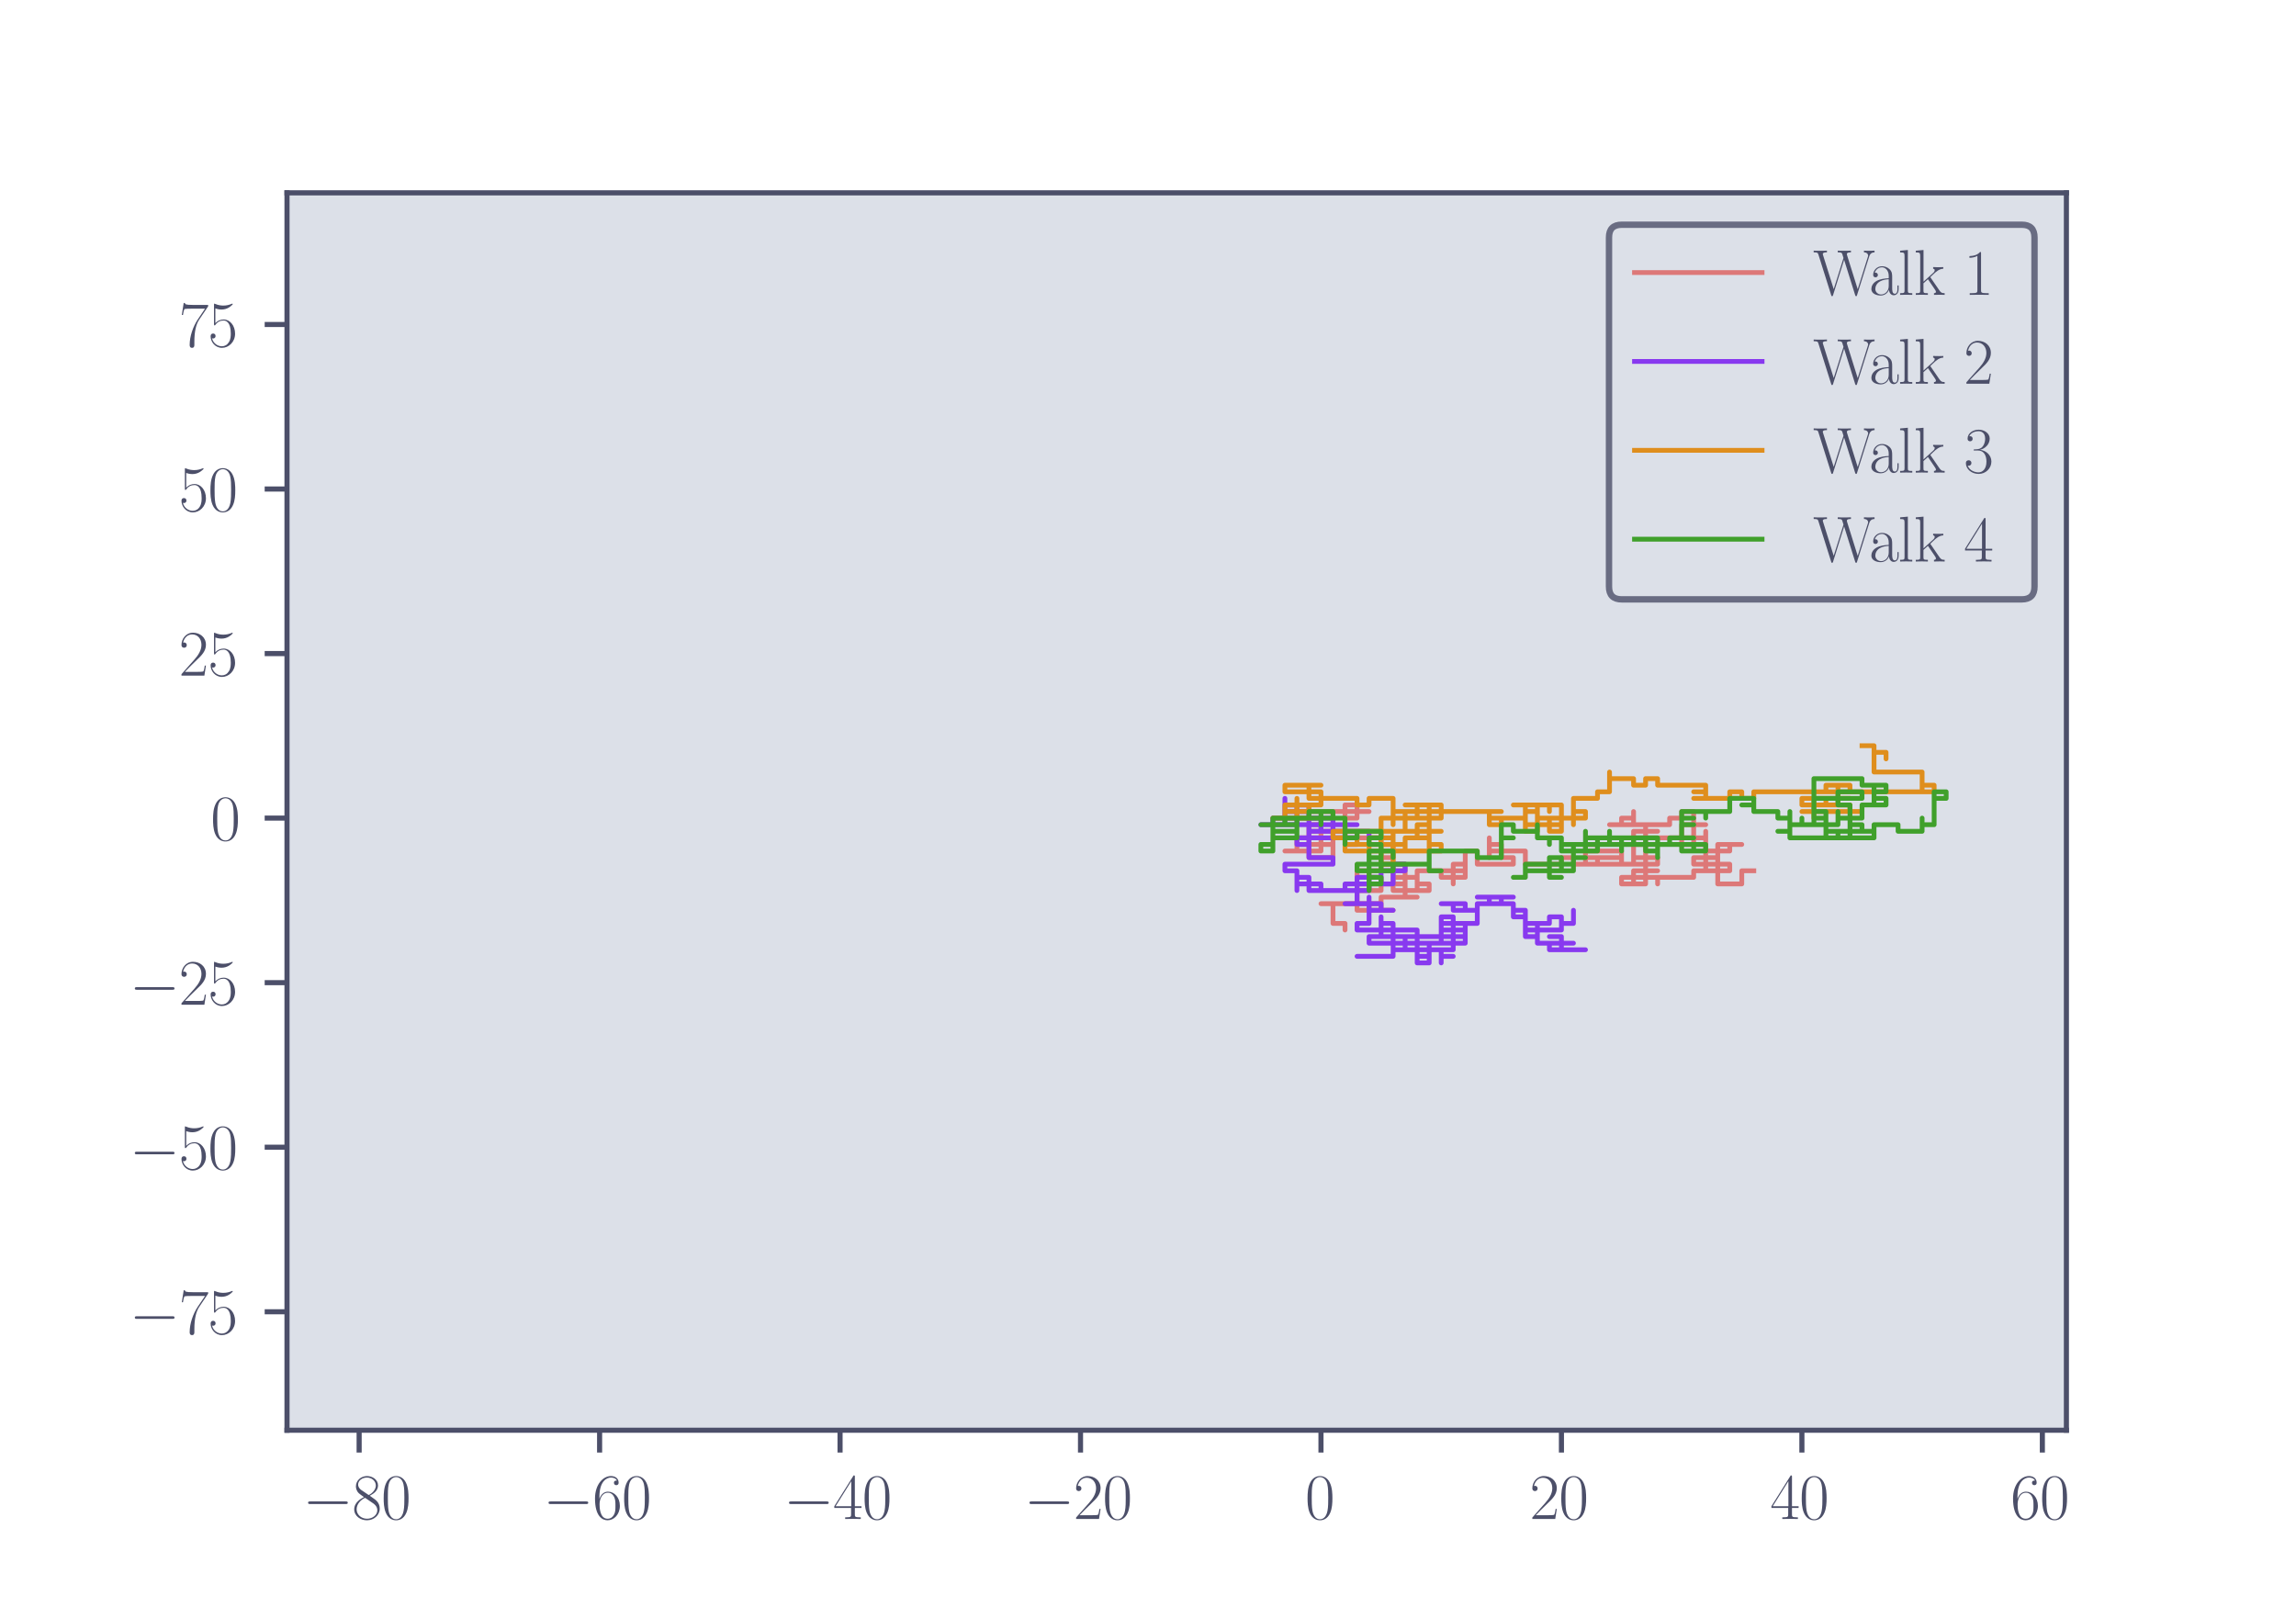 <?xml version="1.0" encoding="utf-8" standalone="no"?>
<!DOCTYPE svg PUBLIC "-//W3C//DTD SVG 1.1//EN"
  "http://www.w3.org/Graphics/SVG/1.1/DTD/svg11.dtd">
<svg xmlns:xlink="http://www.w3.org/1999/xlink" width="360pt" height="252pt" viewBox="0 0 360 252" xmlns="http://www.w3.org/2000/svg" version="1.1">
 <defs>
  <style type="text/css">*{stroke-linejoin: round; stroke-linecap: butt}</style>
 </defs>
 <g id="figure_1">
  <g id="patch_1">
   <path d="M 0 252 
L 360 252 
L 360 0 
L 0 0 
L 0 252 
z
" style="fill: none"/>
  </g>
  <g id="axes_1">
   <g id="patch_2">
    <path d="M 45 224.28 
L 324 224.28 
L 324 30.24 
L 45 30.24 
z
" style="fill: #dce0e8"/>
   </g>
   <g id="matplotlib.axis_1">
    <g id="xtick_1">
     <g id="line2d_1">
      <defs>
       <path id="m6c62c2b5ef" d="M 0 0 
L 0 3.5 
" style="stroke: #4c4f69; stroke-width: 0.8"/>
      </defs>
      <g>
       <use xlink:href="#m6c62c2b5ef" x="56.311" y="224.28" style="fill: #4c4f69; stroke: #4c4f69; stroke-width: 0.8"/>
      </g>
     </g>
     <g id="text_1">
      <!-- $\mathdefault{−80}$ -->
      <g style="fill: #4c4f69" transform="translate(47.455 238.198)scale(0.1 -0.1)">
       <defs>
        <path id="CMSY10-0" d="M 4218 1472 
C 4326 1472 4442 1472 4442 1600 
C 4442 1728 4326 1728 4218 1728 
L 755 1728 
C 646 1728 531 1728 531 1600 
C 531 1472 646 1472 755 1472 
L 4218 1472 
z
" transform="scale(0.016)"/>
        <path id="CMR17-38" d="M 1741 2289 
C 2144 2494 2554 2803 2554 3298 
C 2554 3884 1990 4224 1472 4224 
C 890 4224 378 3800 378 3215 
C 378 3054 416 2777 666 2533 
C 730 2469 998 2276 1171 2154 
C 883 2006 211 1652 211 945 
C 211 282 838 -128 1459 -128 
C 2144 -128 2720 366 2720 1022 
C 2720 1607 2330 1877 2074 2051 
L 1741 2289 
z
M 902 2855 
C 851 2887 595 3086 595 3388 
C 595 3781 998 4076 1459 4076 
C 1965 4076 2336 3716 2336 3298 
C 2336 2700 1670 2359 1638 2359 
C 1632 2359 1626 2359 1574 2398 
L 902 2855 
z
M 2080 1536 
C 2176 1466 2483 1253 2483 861 
C 2483 385 2010 25 1472 25 
C 890 25 448 443 448 951 
C 448 1459 838 1884 1280 2083 
L 2080 1536 
z
" transform="scale(0.016)"/>
        <path id="CMR17-30" d="M 2688 2038 
C 2688 2430 2682 3099 2413 3613 
C 2176 4063 1798 4224 1466 4224 
C 1158 4224 768 4082 525 3620 
C 269 3137 243 2539 243 2038 
C 243 1671 250 1112 448 623 
C 723 -39 1216 -128 1466 -128 
C 1760 -128 2208 -7 2470 604 
C 2662 1048 2688 1568 2688 2038 
z
M 1466 -26 
C 1056 -26 813 328 723 816 
C 653 1196 653 1749 653 2109 
C 653 2604 653 3015 736 3407 
C 858 3954 1216 4121 1466 4121 
C 1728 4121 2067 3947 2189 3420 
C 2272 3054 2278 2623 2278 2109 
C 2278 1691 2278 1176 2202 797 
C 2067 96 1690 -26 1466 -26 
z
" transform="scale(0.016)"/>
       </defs>
       <use xlink:href="#CMSY10-0" transform="scale(0.996)"/>
       <use xlink:href="#CMR17-38" transform="translate(77.487 0)scale(0.996)"/>
       <use xlink:href="#CMR17-30" transform="translate(123.178 0)scale(0.996)"/>
      </g>
     </g>
    </g>
    <g id="xtick_2">
     <g id="line2d_2">
      <g>
       <use xlink:href="#m6c62c2b5ef" x="94.014" y="224.28" style="fill: #4c4f69; stroke: #4c4f69; stroke-width: 0.8"/>
      </g>
     </g>
     <g id="text_2">
      <!-- $\mathdefault{−60}$ -->
      <g style="fill: #4c4f69" transform="translate(85.158 238.198)scale(0.1 -0.1)">
       <defs>
        <path id="CMR17-36" d="M 678 2198 
C 678 3712 1395 4076 1811 4076 
C 1946 4076 2272 4049 2400 3782 
C 2298 3782 2106 3782 2106 3558 
C 2106 3385 2246 3328 2336 3328 
C 2394 3328 2566 3353 2566 3571 
C 2566 3987 2246 4224 1805 4224 
C 1043 4224 243 3411 243 2011 
C 243 257 966 -128 1478 -128 
C 2099 -128 2688 431 2688 1295 
C 2688 2101 2170 2688 1517 2688 
C 1126 2688 838 2430 678 1979 
L 678 2198 
z
M 1478 25 
C 691 25 691 1212 691 1450 
C 691 1914 909 2585 1504 2585 
C 1613 2585 1926 2585 2138 2140 
C 2253 1889 2253 1624 2253 1302 
C 2253 954 2253 696 2118 438 
C 1978 173 1773 25 1478 25 
z
" transform="scale(0.016)"/>
       </defs>
       <use xlink:href="#CMSY10-0" transform="scale(0.996)"/>
       <use xlink:href="#CMR17-36" transform="translate(77.487 0)scale(0.996)"/>
       <use xlink:href="#CMR17-30" transform="translate(123.178 0)scale(0.996)"/>
      </g>
     </g>
    </g>
    <g id="xtick_3">
     <g id="line2d_3">
      <g>
       <use xlink:href="#m6c62c2b5ef" x="131.716" y="224.28" style="fill: #4c4f69; stroke: #4c4f69; stroke-width: 0.8"/>
      </g>
     </g>
     <g id="text_3">
      <!-- $\mathdefault{−40}$ -->
      <g style="fill: #4c4f69" transform="translate(122.861 238.198)scale(0.1 -0.1)">
       <defs>
        <path id="CMR17-34" d="M 2150 4147 
C 2150 4281 2144 4288 2029 4288 
L 128 1254 
L 128 1088 
L 1779 1088 
L 1779 460 
C 1779 230 1766 166 1318 166 
L 1197 166 
L 1197 0 
C 1402 12 1747 12 1965 12 
C 2182 12 2528 12 2733 0 
L 2733 166 
L 2611 166 
C 2163 166 2150 230 2150 460 
L 2150 1088 
L 2803 1088 
L 2803 1254 
L 2150 1254 
L 2150 4147 
z
M 1798 3723 
L 1798 1254 
L 256 1254 
L 1798 3723 
z
" transform="scale(0.016)"/>
       </defs>
       <use xlink:href="#CMSY10-0" transform="scale(0.996)"/>
       <use xlink:href="#CMR17-34" transform="translate(77.487 0)scale(0.996)"/>
       <use xlink:href="#CMR17-30" transform="translate(123.178 0)scale(0.996)"/>
      </g>
     </g>
    </g>
    <g id="xtick_4">
     <g id="line2d_4">
      <g>
       <use xlink:href="#m6c62c2b5ef" x="169.419" y="224.28" style="fill: #4c4f69; stroke: #4c4f69; stroke-width: 0.8"/>
      </g>
     </g>
     <g id="text_4">
      <!-- $\mathdefault{−20}$ -->
      <g style="fill: #4c4f69" transform="translate(160.563 238.198)scale(0.1 -0.1)">
       <defs>
        <path id="CMR17-32" d="M 2669 990 
L 2554 990 
C 2490 537 2438 460 2413 422 
C 2381 371 1920 371 1830 371 
L 602 371 
C 832 620 1280 1073 1824 1596 
C 2214 1966 2669 2400 2669 3033 
C 2669 3788 2067 4224 1395 4224 
C 691 4224 262 3603 262 3027 
C 262 2777 448 2745 525 2745 
C 589 2745 781 2783 781 3007 
C 781 3206 614 3264 525 3264 
C 486 3264 448 3257 422 3244 
C 544 3788 915 4057 1306 4057 
C 1862 4057 2227 3616 2227 3033 
C 2227 2477 1901 1998 1536 1583 
L 262 147 
L 262 0 
L 2515 0 
L 2669 990 
z
" transform="scale(0.016)"/>
       </defs>
       <use xlink:href="#CMSY10-0" transform="scale(0.996)"/>
       <use xlink:href="#CMR17-32" transform="translate(77.487 0)scale(0.996)"/>
       <use xlink:href="#CMR17-30" transform="translate(123.178 0)scale(0.996)"/>
      </g>
     </g>
    </g>
    <g id="xtick_5">
     <g id="line2d_5">
      <g>
       <use xlink:href="#m6c62c2b5ef" x="207.122" y="224.28" style="fill: #4c4f69; stroke: #4c4f69; stroke-width: 0.8"/>
      </g>
     </g>
     <g id="text_5">
      <!-- $\mathdefault{0}$ -->
      <g style="fill: #4c4f69" transform="translate(204.631 238.198)scale(0.1 -0.1)">
       <use xlink:href="#CMR17-30" transform="scale(0.996)"/>
      </g>
     </g>
    </g>
    <g id="xtick_6">
     <g id="line2d_6">
      <g>
       <use xlink:href="#m6c62c2b5ef" x="244.824" y="224.28" style="fill: #4c4f69; stroke: #4c4f69; stroke-width: 0.8"/>
      </g>
     </g>
     <g id="text_6">
      <!-- $\mathdefault{20}$ -->
      <g style="fill: #4c4f69" transform="translate(239.843 238.198)scale(0.1 -0.1)">
       <use xlink:href="#CMR17-32" transform="scale(0.996)"/>
       <use xlink:href="#CMR17-30" transform="translate(45.69 0)scale(0.996)"/>
      </g>
     </g>
    </g>
    <g id="xtick_7">
     <g id="line2d_7">
      <g>
       <use xlink:href="#m6c62c2b5ef" x="282.527" y="224.28" style="fill: #4c4f69; stroke: #4c4f69; stroke-width: 0.8"/>
      </g>
     </g>
     <g id="text_7">
      <!-- $\mathdefault{40}$ -->
      <g style="fill: #4c4f69" transform="translate(277.546 238.198)scale(0.1 -0.1)">
       <use xlink:href="#CMR17-34" transform="scale(0.996)"/>
       <use xlink:href="#CMR17-30" transform="translate(45.69 0)scale(0.996)"/>
      </g>
     </g>
    </g>
    <g id="xtick_8">
     <g id="line2d_8">
      <g>
       <use xlink:href="#m6c62c2b5ef" x="320.23" y="224.28" style="fill: #4c4f69; stroke: #4c4f69; stroke-width: 0.8"/>
      </g>
     </g>
     <g id="text_8">
      <!-- $\mathdefault{60}$ -->
      <g style="fill: #4c4f69" transform="translate(315.248 238.198)scale(0.1 -0.1)">
       <use xlink:href="#CMR17-36" transform="scale(0.996)"/>
       <use xlink:href="#CMR17-30" transform="translate(45.69 0)scale(0.996)"/>
      </g>
     </g>
    </g>
   </g>
   <g id="matplotlib.axis_2">
    <g id="ytick_1">
     <g id="line2d_9">
      <defs>
       <path id="mf0b05f37df" d="M 0 0 
L -3.5 0 
" style="stroke: #4c4f69; stroke-width: 0.8"/>
      </defs>
      <g>
       <use xlink:href="#mf0b05f37df" x="45" y="205.702" style="fill: #4c4f69; stroke: #4c4f69; stroke-width: 0.8"/>
      </g>
     </g>
     <g id="text_9">
      <!-- $\mathdefault{−75}$ -->
      <g style="fill: #4c4f69" transform="translate(20.289 209.161)scale(0.1 -0.1)">
       <defs>
        <path id="CMR17-37" d="M 2886 3955 
L 2886 4096 
L 1382 4096 
C 634 4096 621 4166 595 4288 
L 480 4288 
L 294 3104 
L 410 3104 
C 429 3226 474 3552 550 3673 
C 589 3724 1062 3724 1171 3724 
L 2579 3724 
L 1869 2670 
C 1395 1961 1069 1003 1069 166 
C 1069 89 1069 -128 1299 -128 
C 1530 -128 1530 89 1530 172 
L 1530 466 
C 1530 1514 1709 2204 2003 2644 
L 2886 3955 
z
" transform="scale(0.016)"/>
        <path id="CMR17-35" d="M 730 3750 
C 794 3724 1056 3641 1325 3641 
C 1920 3641 2246 3961 2432 4140 
C 2432 4191 2432 4224 2394 4224 
C 2387 4224 2374 4224 2323 4198 
C 2099 4102 1837 4032 1517 4032 
C 1325 4032 1037 4055 723 4191 
C 653 4224 640 4224 634 4224 
C 602 4224 595 4217 595 4090 
L 595 2231 
C 595 2113 595 2080 659 2080 
C 691 2080 704 2093 736 2139 
C 941 2435 1222 2560 1542 2560 
C 1766 2560 2246 2415 2246 1293 
C 2246 1087 2246 716 2054 422 
C 1894 159 1645 25 1370 25 
C 947 25 518 319 403 812 
C 429 806 480 793 506 793 
C 589 793 749 838 749 1036 
C 749 1209 627 1280 506 1280 
C 358 1280 262 1190 262 1011 
C 262 454 704 -128 1382 -128 
C 2042 -128 2669 441 2669 1267 
C 2669 2054 2170 2662 1549 2662 
C 1222 2662 947 2540 730 2304 
L 730 3750 
z
" transform="scale(0.016)"/>
       </defs>
       <use xlink:href="#CMSY10-0" transform="scale(0.996)"/>
       <use xlink:href="#CMR17-37" transform="translate(77.487 0)scale(0.996)"/>
       <use xlink:href="#CMR17-35" transform="translate(123.178 0)scale(0.996)"/>
      </g>
     </g>
    </g>
    <g id="ytick_2">
     <g id="line2d_10">
      <g>
       <use xlink:href="#mf0b05f37df" x="45" y="179.899" style="fill: #4c4f69; stroke: #4c4f69; stroke-width: 0.8"/>
      </g>
     </g>
     <g id="text_10">
      <!-- $\mathdefault{−50}$ -->
      <g style="fill: #4c4f69" transform="translate(20.289 183.358)scale(0.1 -0.1)">
       <use xlink:href="#CMSY10-0" transform="scale(0.996)"/>
       <use xlink:href="#CMR17-35" transform="translate(77.487 0)scale(0.996)"/>
       <use xlink:href="#CMR17-30" transform="translate(123.178 0)scale(0.996)"/>
      </g>
     </g>
    </g>
    <g id="ytick_3">
     <g id="line2d_11">
      <g>
       <use xlink:href="#mf0b05f37df" x="45" y="154.095" style="fill: #4c4f69; stroke: #4c4f69; stroke-width: 0.8"/>
      </g>
     </g>
     <g id="text_11">
      <!-- $\mathdefault{−25}$ -->
      <g style="fill: #4c4f69" transform="translate(20.289 157.555)scale(0.1 -0.1)">
       <use xlink:href="#CMSY10-0" transform="scale(0.996)"/>
       <use xlink:href="#CMR17-32" transform="translate(77.487 0)scale(0.996)"/>
       <use xlink:href="#CMR17-35" transform="translate(123.178 0)scale(0.996)"/>
      </g>
     </g>
    </g>
    <g id="ytick_4">
     <g id="line2d_12">
      <g>
       <use xlink:href="#mf0b05f37df" x="45" y="128.292" style="fill: #4c4f69; stroke: #4c4f69; stroke-width: 0.8"/>
      </g>
     </g>
     <g id="text_12">
      <!-- $\mathdefault{0}$ -->
      <g style="fill: #4c4f69" transform="translate(33.019 131.751)scale(0.1 -0.1)">
       <use xlink:href="#CMR17-30" transform="scale(0.996)"/>
      </g>
     </g>
    </g>
    <g id="ytick_5">
     <g id="line2d_13">
      <g>
       <use xlink:href="#mf0b05f37df" x="45" y="102.489" style="fill: #4c4f69; stroke: #4c4f69; stroke-width: 0.8"/>
      </g>
     </g>
     <g id="text_13">
      <!-- $\mathdefault{25}$ -->
      <g style="fill: #4c4f69" transform="translate(28.037 105.948)scale(0.1 -0.1)">
       <use xlink:href="#CMR17-32" transform="scale(0.996)"/>
       <use xlink:href="#CMR17-35" transform="translate(45.69 0)scale(0.996)"/>
      </g>
     </g>
    </g>
    <g id="ytick_6">
     <g id="line2d_14">
      <g>
       <use xlink:href="#mf0b05f37df" x="45" y="76.686" style="fill: #4c4f69; stroke: #4c4f69; stroke-width: 0.8"/>
      </g>
     </g>
     <g id="text_14">
      <!-- $\mathdefault{50}$ -->
      <g style="fill: #4c4f69" transform="translate(28.037 80.145)scale(0.1 -0.1)">
       <use xlink:href="#CMR17-35" transform="scale(0.996)"/>
       <use xlink:href="#CMR17-30" transform="translate(45.69 0)scale(0.996)"/>
      </g>
     </g>
    </g>
    <g id="ytick_7">
     <g id="line2d_15">
      <g>
       <use xlink:href="#mf0b05f37df" x="45" y="50.883" style="fill: #4c4f69; stroke: #4c4f69; stroke-width: 0.8"/>
      </g>
     </g>
     <g id="text_15">
      <!-- $\mathdefault{75}$ -->
      <g style="fill: #4c4f69" transform="translate(28.037 54.342)scale(0.1 -0.1)">
       <use xlink:href="#CMR17-37" transform="scale(0.996)"/>
       <use xlink:href="#CMR17-35" transform="translate(45.69 0)scale(0.996)"/>
      </g>
     </g>
    </g>
   </g>
   <g id="line2d_16">
    <path d="M 205.236 128.292 
L 207.122 128.292 
L 205.236 128.292 
L 205.236 127.26 
L 214.662 127.26 
L 212.777 127.26 
L 212.777 126.228 
L 212.777 126.228 
L 210.892 126.228 
L 210.892 127.26 
L 212.777 127.26 
L 212.777 128.292 
L 210.892 128.292 
L 210.892 126.228 
L 210.892 127.26 
L 209.007 127.26 
L 209.007 130.356 
L 210.892 130.356 
L 207.122 130.356 
L 207.122 131.389 
L 205.236 131.389 
L 205.236 129.324 
L 207.122 129.324 
L 207.122 132.421 
L 205.236 132.421 
L 205.236 133.453 
L 205.236 132.421 
L 207.122 132.421 
L 203.351 132.421 
L 203.351 131.389 
L 205.236 131.389 
L 205.236 133.453 
L 207.122 133.453 
L 207.122 132.421 
L 203.351 132.421 
L 205.236 132.421 
L 205.236 131.389 
L 205.236 132.421 
L 203.351 132.421 
L 203.351 131.389 
L 205.236 131.389 
L 205.236 132.421 
L 207.122 132.421 
L 207.122 130.356 
L 205.236 130.356 
L 207.122 130.356 
L 207.122 132.421 
L 203.351 132.421 
L 203.351 133.453 
L 201.466 133.453 
L 205.236 133.453 
L 205.236 134.485 
L 209.007 134.485 
L 209.007 132.421 
L 209.007 132.421 
L 207.122 132.421 
L 209.007 132.421 
L 209.007 131.389 
L 210.892 131.389 
L 210.892 131.389 
L 210.892 130.356 
L 210.892 132.421 
L 212.777 132.421 
L 210.892 132.421 
L 210.892 131.389 
L 216.547 131.389 
L 216.547 132.421 
L 218.432 132.421 
L 218.432 134.485 
L 216.547 134.485 
L 216.547 133.453 
L 216.547 136.549 
L 216.547 136.549 
L 214.662 136.549 
L 214.662 137.581 
L 212.777 137.581 
L 212.777 136.549 
L 214.662 136.549 
L 214.662 137.581 
L 216.547 137.581 
L 216.547 138.613 
L 218.432 138.613 
L 218.432 139.646 
L 222.203 139.646 
L 222.203 138.613 
L 224.088 138.613 
L 224.088 139.646 
L 222.203 139.646 
L 222.203 137.581 
L 220.318 137.581 
L 220.318 139.646 
L 220.318 138.613 
L 218.432 138.613 
L 218.432 137.581 
L 220.318 137.581 
L 220.318 138.613 
L 220.318 137.581 
L 222.203 137.581 
L 220.318 137.581 
L 220.318 135.517 
L 216.547 135.517 
L 216.547 136.549 
L 216.547 135.517 
L 218.432 135.517 
L 218.432 133.453 
L 218.432 136.549 
L 216.547 136.549 
L 220.318 136.549 
L 218.432 136.549 
L 218.432 138.613 
L 216.547 138.613 
L 216.547 139.646 
L 216.547 138.613 
L 214.662 138.613 
L 214.662 139.646 
L 212.777 139.646 
L 212.777 138.613 
L 216.547 138.613 
L 216.547 139.646 
L 212.777 139.646 
L 212.777 139.646 
L 212.777 141.71 
L 207.122 141.71 
L 209.007 141.71 
L 209.007 144.806 
L 210.892 144.806 
L 210.892 145.838 
L 210.892 144.806 
L 209.007 144.806 
L 209.007 141.71 
L 212.777 141.71 
L 212.777 140.678 
L 212.777 141.71 
L 214.662 141.71 
L 214.662 142.742 
L 214.662 142.742 
L 212.777 142.742 
L 212.777 141.71 
L 216.547 141.71 
L 216.547 142.742 
L 218.432 142.742 
L 212.777 142.742 
L 212.777 141.71 
L 216.547 141.71 
L 216.547 140.678 
L 222.203 140.678 
L 220.318 140.678 
L 220.318 137.581 
L 220.318 137.581 
L 222.203 137.581 
L 222.203 136.549 
L 227.858 136.549 
L 227.858 135.517 
L 229.743 135.517 
L 229.743 137.581 
L 227.858 137.581 
L 227.858 138.613 
L 227.858 137.581 
L 225.973 137.581 
L 225.973 136.549 
L 227.858 136.549 
L 227.858 137.581 
L 227.858 136.549 
L 229.743 136.549 
L 229.743 133.453 
L 231.628 133.453 
L 231.628 135.517 
L 237.284 135.517 
L 237.284 134.485 
L 237.284 134.485 
L 235.399 134.485 
L 235.399 133.453 
L 233.514 133.453 
L 233.514 134.485 
L 233.514 131.389 
L 233.514 132.421 
L 235.399 132.421 
L 235.399 133.453 
L 239.169 133.453 
L 239.169 135.517 
L 244.824 135.517 
L 244.824 134.485 
L 246.709 134.485 
L 246.709 135.517 
L 248.595 135.517 
L 248.595 134.485 
L 250.48 134.485 
L 250.48 135.517 
L 246.709 135.517 
L 246.709 134.485 
L 246.709 135.517 
L 248.595 135.517 
L 248.595 132.421 
L 248.595 133.453 
L 250.48 133.453 
L 250.48 132.421 
L 248.595 132.421 
L 248.595 133.453 
L 248.595 133.453 
L 254.25 133.453 
L 254.25 134.485 
L 250.48 134.485 
L 254.25 134.485 
L 254.25 135.517 
L 254.25 135.517 
L 250.48 135.517 
L 250.48 134.485 
L 252.365 134.485 
L 250.48 134.485 
L 250.48 135.517 
L 256.135 135.517 
L 256.135 134.485 
L 256.135 135.517 
L 258.02 135.517 
L 258.02 136.549 
L 258.02 134.485 
L 259.905 134.485 
L 259.905 135.517 
L 256.135 135.517 
L 259.905 135.517 
L 259.905 134.485 
L 258.02 134.485 
L 258.02 135.517 
L 258.02 134.485 
L 256.135 134.485 
L 256.135 132.421 
L 258.02 132.421 
L 258.02 131.389 
L 256.135 131.389 
L 256.135 132.421 
L 256.135 131.389 
L 263.676 131.389 
L 263.676 129.324 
L 267.446 129.324 
L 265.561 129.324 
L 265.561 131.389 
L 265.561 131.389 
L 267.446 131.389 
L 267.446 130.356 
L 267.446 131.389 
L 265.561 131.389 
L 265.561 132.421 
L 267.446 132.421 
L 267.446 134.485 
L 269.331 134.485 
L 269.331 135.517 
L 267.446 135.517 
L 267.446 134.485 
L 265.561 134.485 
L 265.561 134.485 
L 265.561 135.517 
L 267.446 135.517 
L 267.446 136.549 
L 269.331 136.549 
L 269.331 135.517 
L 267.446 135.517 
L 267.446 136.549 
L 265.561 136.549 
L 265.561 137.581 
L 259.905 137.581 
L 259.905 138.613 
L 259.905 137.581 
L 258.02 137.581 
L 258.02 138.613 
L 258.02 136.549 
L 258.02 137.581 
L 254.25 137.581 
L 254.25 138.613 
L 254.25 138.613 
L 256.135 138.613 
L 256.135 137.581 
L 259.905 137.581 
L 256.135 137.581 
L 256.135 138.613 
L 258.02 138.613 
L 258.02 137.581 
L 256.135 137.581 
L 256.135 136.549 
L 259.905 136.549 
L 258.02 136.549 
L 258.02 137.581 
L 259.905 137.581 
L 259.905 138.613 
L 259.905 137.581 
L 258.02 137.581 
L 258.02 137.581 
L 258.02 135.517 
L 256.135 135.517 
L 258.02 135.517 
L 258.02 134.485 
L 259.905 134.485 
L 258.02 134.485 
L 258.02 130.356 
L 258.02 131.389 
L 256.135 131.389 
L 256.135 131.389 
L 256.135 130.356 
L 259.905 130.356 
L 258.02 130.356 
L 258.02 129.324 
L 252.365 129.324 
L 256.135 129.324 
L 256.135 127.26 
L 256.135 128.292 
L 254.25 128.292 
L 254.25 129.324 
L 256.135 129.324 
L 256.135 128.292 
L 254.25 128.292 
L 254.25 129.324 
L 261.791 129.324 
L 261.791 128.292 
L 263.676 128.292 
L 263.676 127.26 
L 265.561 127.26 
L 265.561 131.389 
L 267.446 131.389 
L 267.446 132.421 
L 265.561 132.421 
L 265.561 130.356 
L 265.561 131.389 
L 267.446 131.389 
L 265.561 131.389 
L 265.561 132.421 
L 263.676 132.421 
L 263.676 131.389 
L 267.446 131.389 
L 267.446 133.453 
L 271.216 133.453 
L 271.216 132.421 
L 273.101 132.421 
L 269.331 132.421 
L 269.331 135.517 
L 271.216 135.517 
L 271.216 136.549 
L 269.331 136.549 
L 269.331 138.613 
L 273.101 138.613 
L 273.101 136.549 
L 274.986 136.549 
L 274.986 136.549 
" clip-path="url(#p3b3d65e7cf)" style="fill: none; stroke: #dd7878; stroke-width: 0.75; stroke-linecap: square"/>
   </g>
   <g id="line2d_17">
    <path d="M 205.236 128.292 
L 203.351 128.292 
L 205.236 128.292 
L 205.236 127.26 
L 203.351 127.26 
L 203.351 129.324 
L 201.466 129.324 
L 201.466 128.292 
L 203.351 128.292 
L 203.351 126.228 
L 201.466 126.228 
L 201.466 125.196 
L 201.466 128.292 
L 199.581 128.292 
L 199.581 129.324 
L 197.696 129.324 
L 205.236 129.324 
L 205.236 128.292 
L 207.122 128.292 
L 203.351 128.292 
L 203.351 129.324 
L 203.351 128.292 
L 199.581 128.292 
L 199.581 129.324 
L 201.466 129.324 
L 201.466 128.292 
L 199.581 128.292 
L 201.466 128.292 
L 201.466 127.26 
L 201.466 129.324 
L 201.466 128.292 
L 209.007 128.292 
L 209.007 130.356 
L 207.122 130.356 
L 212.777 130.356 
L 209.007 130.356 
L 209.007 131.389 
L 209.007 130.356 
L 214.662 130.356 
L 214.662 131.389 
L 214.662 130.356 
L 210.892 130.356 
L 210.892 129.324 
L 212.777 129.324 
L 207.122 129.324 
L 207.122 130.356 
L 209.007 130.356 
L 207.122 130.356 
L 207.122 129.324 
L 207.122 130.356 
L 205.236 130.356 
L 205.236 131.389 
L 205.236 127.26 
L 205.236 128.292 
L 201.466 128.292 
L 201.466 126.228 
L 201.466 127.26 
L 205.236 127.26 
L 205.236 126.228 
L 201.466 126.228 
L 201.466 128.292 
L 203.351 128.292 
L 203.351 127.26 
L 203.351 128.292 
L 207.122 128.292 
L 207.122 129.324 
L 205.236 129.324 
L 205.236 130.356 
L 205.236 128.292 
L 207.122 128.292 
L 207.122 129.324 
L 209.007 129.324 
L 209.007 128.292 
L 209.007 130.356 
L 209.007 129.324 
L 212.777 129.324 
L 210.892 129.324 
L 210.892 131.389 
L 212.777 131.389 
L 203.351 131.389 
L 203.351 132.421 
L 205.236 132.421 
L 203.351 132.421 
L 203.351 131.389 
L 205.236 131.389 
L 205.236 134.485 
L 209.007 134.485 
L 209.007 135.517 
L 201.466 135.517 
L 201.466 135.517 
L 201.466 136.549 
L 203.351 136.549 
L 203.351 137.581 
L 205.236 137.581 
L 205.236 138.613 
L 203.351 138.613 
L 203.351 139.646 
L 203.351 137.581 
L 203.351 138.613 
L 205.236 138.613 
L 205.236 139.646 
L 207.122 139.646 
L 207.122 138.613 
L 205.236 138.613 
L 207.122 138.613 
L 207.122 139.646 
L 210.892 139.646 
L 210.892 138.613 
L 212.777 138.613 
L 212.777 139.646 
L 210.892 139.646 
L 210.892 138.613 
L 214.662 138.613 
L 212.777 138.613 
L 212.777 137.581 
L 216.547 137.581 
L 216.547 136.549 
L 216.547 136.549 
L 218.432 136.549 
L 218.432 135.517 
L 220.318 135.517 
L 220.318 136.549 
L 220.318 136.549 
L 218.432 136.549 
L 218.432 138.613 
L 216.547 138.613 
L 216.547 137.581 
L 214.662 137.581 
L 214.662 139.646 
L 212.777 139.646 
L 212.777 141.71 
L 210.892 141.71 
L 214.662 141.71 
L 214.662 142.742 
L 218.432 142.742 
L 216.547 142.742 
L 216.547 141.71 
L 214.662 141.71 
L 214.662 140.678 
L 214.662 142.742 
L 214.662 141.71 
L 216.547 141.71 
L 216.547 142.742 
L 218.432 142.742 
L 214.662 142.742 
L 214.662 144.806 
L 212.777 144.806 
L 212.777 145.838 
L 216.547 145.838 
L 216.547 143.774 
L 216.547 146.87 
L 216.547 145.838 
L 220.318 145.838 
L 216.547 145.838 
L 216.547 146.87 
L 216.547 145.838 
L 212.777 145.838 
L 218.432 145.838 
L 218.432 144.806 
L 216.547 144.806 
L 218.432 144.806 
L 218.432 145.838 
L 216.547 145.838 
L 216.547 146.87 
L 218.432 146.87 
L 218.432 147.903 
L 218.432 146.87 
L 214.662 146.87 
L 214.662 147.903 
L 218.432 147.903 
L 218.432 146.87 
L 220.318 146.87 
L 220.318 148.935 
L 218.432 148.935 
L 224.088 148.935 
L 224.088 147.903 
L 222.203 147.903 
L 222.203 146.87 
L 220.318 146.87 
L 220.318 146.87 
L 220.318 147.903 
L 218.432 147.903 
L 218.432 147.903 
L 218.432 148.935 
L 220.318 148.935 
L 220.318 147.903 
L 216.547 147.903 
L 222.203 147.903 
L 222.203 146.87 
L 218.432 146.87 
L 218.432 145.838 
L 222.203 145.838 
L 222.203 146.87 
L 227.858 146.87 
L 227.858 145.838 
L 229.743 145.838 
L 229.743 146.87 
L 224.088 146.87 
L 225.973 146.87 
L 225.973 147.903 
L 227.858 147.903 
L 227.858 146.87 
L 227.858 146.87 
L 229.743 146.87 
L 229.743 145.838 
L 227.858 145.838 
L 227.858 144.806 
L 229.743 144.806 
L 227.858 144.806 
L 227.858 143.774 
L 227.858 147.903 
L 220.318 147.903 
L 220.318 148.935 
L 222.203 148.935 
L 222.203 147.903 
L 220.318 147.903 
L 220.318 148.935 
L 218.432 148.935 
L 218.432 149.967 
L 212.777 149.967 
L 218.432 149.967 
L 218.432 148.935 
L 220.318 148.935 
L 220.318 148.935 
L 220.318 147.903 
L 218.432 147.903 
L 218.432 146.87 
L 218.432 147.903 
L 220.318 147.903 
L 220.318 148.935 
L 222.203 148.935 
L 222.203 146.87 
L 225.973 146.87 
L 225.973 147.903 
L 227.858 147.903 
L 227.858 145.838 
L 225.973 145.838 
L 225.973 143.774 
L 227.858 143.774 
L 227.858 145.838 
L 229.743 145.838 
L 227.858 145.838 
L 227.858 146.87 
L 229.743 146.87 
L 227.858 146.87 
L 227.858 143.774 
L 227.858 144.806 
L 225.973 144.806 
L 225.973 147.903 
L 224.088 147.903 
L 224.088 148.935 
L 222.203 148.935 
L 222.203 149.967 
L 224.088 149.967 
L 224.088 148.935 
L 224.088 150.999 
L 224.088 150.999 
L 222.203 150.999 
L 222.203 149.967 
L 224.088 149.967 
L 224.088 148.935 
L 225.973 148.935 
L 225.973 149.967 
L 225.973 149.967 
L 227.858 149.967 
L 225.973 149.967 
L 225.973 150.999 
L 225.973 148.935 
L 227.858 148.935 
L 227.858 146.87 
L 227.858 147.903 
L 229.743 147.903 
L 229.743 144.806 
L 231.628 144.806 
L 231.628 142.742 
L 229.743 142.742 
L 229.743 141.71 
L 225.973 141.71 
L 227.858 141.71 
L 227.858 142.742 
L 231.628 142.742 
L 231.628 141.71 
L 231.628 141.71 
L 235.399 141.71 
L 233.514 141.71 
L 233.514 140.678 
L 231.628 140.678 
L 237.284 140.678 
L 235.399 140.678 
L 235.399 141.71 
L 237.284 141.71 
L 237.284 142.742 
L 239.169 142.742 
L 237.284 142.742 
L 237.284 143.774 
L 239.169 143.774 
L 237.284 143.774 
L 237.284 142.742 
L 239.169 142.742 
L 239.169 144.806 
L 241.054 144.806 
L 241.054 145.838 
L 239.169 145.838 
L 239.169 144.806 
L 239.169 146.87 
L 241.054 146.87 
L 241.054 144.806 
L 242.939 144.806 
L 242.939 143.774 
L 244.824 143.774 
L 244.824 144.806 
L 246.709 144.806 
L 246.709 142.742 
L 246.709 144.806 
L 244.824 144.806 
L 244.824 145.838 
L 241.054 145.838 
L 241.054 147.903 
L 242.939 147.903 
L 242.939 148.935 
L 244.824 148.935 
L 244.824 147.903 
L 244.824 147.903 
L 242.939 147.903 
L 246.709 147.903 
L 244.824 147.903 
L 244.824 146.87 
L 242.939 146.87 
L 244.824 146.87 
L 244.824 148.935 
L 244.824 148.935 
L 248.595 148.935 
L 244.824 148.935 
" clip-path="url(#p3b3d65e7cf)" style="fill: none; stroke: #8839ef; stroke-width: 0.75; stroke-linecap: square"/>
   </g>
   <g id="line2d_18">
    <path d="M 205.236 128.292 
L 199.581 128.292 
L 201.466 128.292 
L 201.466 127.26 
L 203.351 127.26 
L 203.351 126.228 
L 201.466 126.228 
L 203.351 126.228 
L 203.351 128.292 
L 203.351 127.26 
L 201.466 127.26 
L 201.466 126.228 
L 203.351 126.228 
L 203.351 125.196 
L 203.351 127.26 
L 205.236 127.26 
L 205.236 126.228 
L 203.351 126.228 
L 207.122 126.228 
L 207.122 125.196 
L 205.236 125.196 
L 205.236 123.131 
L 207.122 123.131 
L 205.236 123.131 
L 205.236 124.164 
L 205.236 124.164 
L 201.466 124.164 
L 201.466 123.131 
L 205.236 123.131 
L 205.236 124.164 
L 203.351 124.164 
L 207.122 124.164 
L 207.122 125.196 
L 212.777 125.196 
L 212.777 126.228 
L 214.662 126.228 
L 214.662 125.196 
L 218.432 125.196 
L 218.432 127.26 
L 224.088 127.26 
L 224.088 131.389 
L 220.318 131.389 
L 220.318 132.421 
L 220.318 132.421 
L 218.432 132.421 
L 218.432 135.517 
L 216.547 135.517 
L 216.547 133.453 
L 218.432 133.453 
L 214.662 133.453 
L 214.662 132.421 
L 214.662 133.453 
L 216.547 133.453 
L 216.547 132.421 
L 218.432 132.421 
L 216.547 132.421 
L 216.547 129.324 
L 216.547 130.356 
L 218.432 130.356 
L 218.432 132.421 
L 218.432 131.389 
L 216.547 131.389 
L 216.547 133.453 
L 214.662 133.453 
L 224.088 133.453 
L 224.088 128.292 
L 225.973 128.292 
L 220.318 128.292 
L 220.318 127.26 
L 220.318 128.292 
L 218.432 128.292 
L 218.432 129.324 
L 218.432 127.26 
L 218.432 128.292 
L 216.547 128.292 
L 216.547 131.389 
L 216.547 130.356 
L 214.662 130.356 
L 216.547 130.356 
L 216.547 131.389 
L 214.662 131.389 
L 216.547 131.389 
L 216.547 129.324 
L 216.547 130.356 
L 214.662 130.356 
L 216.547 130.356 
L 216.547 131.389 
L 214.662 131.389 
L 214.662 131.389 
L 214.662 132.421 
L 212.777 132.421 
L 212.777 130.356 
L 210.892 130.356 
L 210.892 131.389 
L 209.007 131.389 
L 209.007 131.389 
L 209.007 130.356 
L 210.892 130.356 
L 210.892 129.324 
L 210.892 130.356 
L 218.432 130.356 
L 216.547 130.356 
L 216.547 131.389 
L 218.432 131.389 
L 216.547 131.389 
L 216.547 132.421 
L 214.662 132.421 
L 214.662 131.389 
L 214.662 132.421 
L 210.892 132.421 
L 210.892 133.453 
L 216.547 133.453 
L 216.547 134.485 
L 216.547 133.453 
L 218.432 133.453 
L 218.432 132.421 
L 220.318 132.421 
L 220.318 133.453 
L 225.973 133.453 
L 225.973 132.421 
L 224.088 132.421 
L 224.088 131.389 
L 220.318 131.389 
L 222.203 131.389 
L 222.203 130.356 
L 222.203 131.389 
L 220.318 131.389 
L 222.203 131.389 
L 222.203 129.324 
L 224.088 129.324 
L 224.088 127.26 
L 224.088 127.26 
L 225.973 127.26 
L 225.973 126.228 
L 222.203 126.228 
L 222.203 127.26 
L 224.088 127.26 
L 222.203 127.26 
L 222.203 128.292 
L 225.973 128.292 
L 225.973 126.228 
L 224.088 126.228 
L 225.973 126.228 
L 225.973 127.26 
L 222.203 127.26 
L 222.203 126.228 
L 220.318 126.228 
L 222.203 126.228 
L 222.203 127.26 
L 224.088 127.26 
L 224.088 129.324 
L 222.203 129.324 
L 222.203 130.356 
L 225.973 130.356 
L 218.432 130.356 
L 220.318 130.356 
L 220.318 128.292 
L 220.318 128.292 
L 222.203 128.292 
L 218.432 128.292 
L 218.432 127.26 
L 220.318 127.26 
L 220.318 128.292 
L 220.318 127.26 
L 222.203 127.26 
L 222.203 128.292 
L 225.973 128.292 
L 225.973 127.26 
L 224.088 127.26 
L 224.088 126.228 
L 224.088 127.26 
L 235.399 127.26 
L 233.514 127.26 
L 233.514 128.292 
L 235.399 128.292 
L 233.514 128.292 
L 233.514 127.26 
L 235.399 127.26 
L 233.514 127.26 
L 233.514 129.324 
L 235.399 129.324 
L 235.399 128.292 
L 233.514 128.292 
L 233.514 129.324 
L 235.399 129.324 
L 235.399 128.292 
L 239.169 128.292 
L 239.169 129.324 
L 241.054 129.324 
L 239.169 129.324 
L 239.169 130.356 
L 239.169 130.356 
L 241.054 130.356 
L 241.054 127.26 
L 239.169 127.26 
L 239.169 129.324 
L 241.054 129.324 
L 239.169 129.324 
L 239.169 126.228 
L 237.284 126.228 
L 242.939 126.228 
L 242.939 127.26 
L 242.939 126.228 
L 241.054 126.228 
L 241.054 127.26 
L 241.054 126.228 
L 244.824 126.228 
L 244.824 128.292 
L 242.939 128.292 
L 242.939 129.324 
L 241.054 129.324 
L 242.939 129.324 
L 242.939 130.356 
L 244.824 130.356 
L 244.824 129.324 
L 241.054 129.324 
L 244.824 129.324 
L 244.824 128.292 
L 244.824 128.292 
L 246.709 128.292 
L 246.709 127.26 
L 246.709 128.292 
L 241.054 128.292 
L 241.054 129.324 
L 244.824 129.324 
L 244.824 128.292 
L 246.709 128.292 
L 246.709 129.324 
L 246.709 128.292 
L 248.595 128.292 
L 248.595 127.26 
L 246.709 127.26 
L 246.709 125.196 
L 250.48 125.196 
L 250.48 125.196 
L 250.48 124.164 
L 252.365 124.164 
L 252.365 121.067 
L 252.365 122.099 
L 256.135 122.099 
L 256.135 123.131 
L 258.02 123.131 
L 258.02 122.099 
L 259.905 122.099 
L 259.905 123.131 
L 267.446 123.131 
L 267.446 124.164 
L 265.561 124.164 
L 267.446 124.164 
L 267.446 125.196 
L 265.561 125.196 
L 271.216 125.196 
L 271.216 125.196 
L 271.216 124.164 
L 273.101 124.164 
L 273.101 125.196 
L 271.216 125.196 
L 274.986 125.196 
L 274.986 124.164 
L 288.182 124.164 
L 286.297 124.164 
L 286.297 123.131 
L 288.182 123.131 
L 288.182 124.164 
L 290.068 124.164 
L 290.068 123.131 
L 286.297 123.131 
L 288.182 123.131 
L 288.182 124.164 
L 286.297 124.164 
L 288.182 124.164 
L 288.182 125.196 
L 284.412 125.196 
L 284.412 126.228 
L 286.297 126.228 
L 286.297 125.196 
L 288.182 125.196 
L 288.182 126.228 
L 286.297 126.228 
L 286.297 125.196 
L 286.297 126.228 
L 290.068 126.228 
L 290.068 127.26 
L 291.953 127.26 
L 284.412 127.26 
L 284.412 126.228 
L 284.412 128.292 
L 284.412 127.26 
L 282.527 127.26 
L 286.297 127.26 
L 284.412 127.26 
L 284.412 125.196 
L 284.412 125.196 
L 282.527 125.196 
L 282.527 126.228 
L 284.412 126.228 
L 284.412 127.26 
L 284.412 126.228 
L 286.297 126.228 
L 286.297 125.196 
L 284.412 125.196 
L 290.068 125.196 
L 288.182 125.196 
L 288.182 123.131 
L 288.182 124.164 
L 301.378 124.164 
L 301.378 123.131 
L 303.264 123.131 
L 303.264 124.164 
L 301.378 124.164 
L 301.378 121.067 
L 293.838 121.067 
L 293.838 117.971 
L 295.723 117.971 
L 295.723 119.003 
L 295.723 117.971 
L 293.838 117.971 
L 293.838 116.939 
L 291.953 116.939 
L 291.953 116.939 
" clip-path="url(#p3b3d65e7cf)" style="fill: none; stroke: #df8e1d; stroke-width: 0.75; stroke-linecap: square"/>
   </g>
   <g id="line2d_19">
    <path d="M 205.236 128.292 
L 205.236 127.26 
L 205.236 128.292 
L 203.351 128.292 
L 207.122 128.292 
L 203.351 128.292 
L 203.351 129.324 
L 201.466 129.324 
L 201.466 128.292 
L 199.581 128.292 
L 199.581 129.324 
L 203.351 129.324 
L 203.351 131.389 
L 201.466 131.389 
L 203.351 131.389 
L 203.351 130.356 
L 199.581 130.356 
L 199.581 133.453 
L 197.696 133.453 
L 197.696 132.421 
L 199.581 132.421 
L 199.581 131.389 
L 201.466 131.389 
L 199.581 131.389 
L 199.581 129.324 
L 197.696 129.324 
L 199.581 129.324 
L 199.581 128.292 
L 207.122 128.292 
L 207.122 129.324 
L 207.122 128.292 
L 209.007 128.292 
L 207.122 128.292 
L 207.122 127.26 
L 205.236 127.26 
L 209.007 127.26 
L 209.007 128.292 
L 210.892 128.292 
L 210.892 132.421 
L 210.892 131.389 
L 212.777 131.389 
L 212.777 130.356 
L 210.892 130.356 
L 210.892 129.324 
L 210.892 130.356 
L 216.547 130.356 
L 216.547 131.389 
L 214.662 131.389 
L 214.662 132.421 
L 216.547 132.421 
L 216.547 133.453 
L 218.432 133.453 
L 216.547 133.453 
L 216.547 135.517 
L 214.662 135.517 
L 214.662 134.485 
L 216.547 134.485 
L 214.662 134.485 
L 214.662 133.453 
L 218.432 133.453 
L 218.432 134.485 
L 218.432 133.453 
L 216.547 133.453 
L 216.547 132.421 
L 216.547 134.485 
L 216.547 133.453 
L 214.662 133.453 
L 216.547 133.453 
L 216.547 135.517 
L 218.432 135.517 
L 218.432 136.549 
L 214.662 136.549 
L 214.662 137.581 
L 214.662 135.517 
L 212.777 135.517 
L 212.777 136.549 
L 214.662 136.549 
L 214.662 134.485 
L 216.547 134.485 
L 216.547 135.517 
L 214.662 135.517 
L 214.662 139.646 
L 214.662 138.613 
L 216.547 138.613 
L 216.547 137.581 
L 214.662 137.581 
L 214.662 136.549 
L 216.547 136.549 
L 216.547 135.517 
L 224.088 135.517 
L 224.088 135.517 
L 224.088 136.549 
L 225.973 136.549 
L 224.088 136.549 
L 224.088 133.453 
L 231.628 133.453 
L 231.628 134.485 
L 235.399 134.485 
L 235.399 131.389 
L 237.284 131.389 
L 235.399 131.389 
L 235.399 132.421 
L 235.399 129.324 
L 235.399 129.324 
L 237.284 129.324 
L 237.284 130.356 
L 241.054 130.356 
L 241.054 129.324 
L 241.054 130.356 
L 239.169 130.356 
L 241.054 130.356 
L 241.054 131.389 
L 242.939 131.389 
L 242.939 132.421 
L 242.939 131.389 
L 244.824 131.389 
L 244.824 133.453 
L 246.709 133.453 
L 246.709 133.453 
L 246.709 132.421 
L 250.48 132.421 
L 248.595 132.421 
L 248.595 130.356 
L 248.595 131.389 
L 252.365 131.389 
L 252.365 130.356 
L 252.365 132.421 
L 250.48 132.421 
L 250.48 131.389 
L 250.48 132.421 
L 246.709 132.421 
L 248.595 132.421 
L 248.595 133.453 
L 246.709 133.453 
L 246.709 135.517 
L 239.169 135.517 
L 239.169 136.549 
L 242.939 136.549 
L 242.939 137.581 
L 244.824 137.581 
L 242.939 137.581 
L 242.939 136.549 
L 244.824 136.549 
L 239.169 136.549 
L 239.169 135.517 
L 239.169 137.581 
L 237.284 137.581 
L 239.169 137.581 
L 239.169 136.549 
L 242.939 136.549 
L 242.939 134.485 
L 244.824 134.485 
L 244.824 135.517 
L 241.054 135.517 
L 244.824 135.517 
L 244.824 136.549 
L 242.939 136.549 
L 246.709 136.549 
L 246.709 135.517 
L 246.709 136.549 
L 244.824 136.549 
L 244.824 135.517 
L 246.709 135.517 
L 246.709 134.485 
L 248.595 134.485 
L 246.709 134.485 
L 246.709 133.453 
L 248.595 133.453 
L 248.595 132.421 
L 246.709 132.421 
L 246.709 133.453 
L 250.48 133.453 
L 250.48 132.421 
L 244.824 132.421 
L 252.365 132.421 
L 252.365 131.389 
L 252.365 132.421 
L 256.135 132.421 
L 254.25 132.421 
L 254.25 133.453 
L 254.25 131.389 
L 252.365 131.389 
L 256.135 131.389 
L 256.135 131.389 
L 256.135 132.421 
L 258.02 132.421 
L 256.135 132.421 
L 256.135 131.389 
L 259.905 131.389 
L 258.02 131.389 
L 258.02 133.453 
L 258.02 132.421 
L 259.905 132.421 
L 259.905 134.485 
L 259.905 133.453 
L 258.02 133.453 
L 258.02 133.453 
L 258.02 132.421 
L 256.135 132.421 
L 256.135 131.389 
L 259.905 131.389 
L 259.905 132.421 
L 265.561 132.421 
L 265.561 133.453 
L 267.446 133.453 
L 267.446 132.421 
L 265.561 132.421 
L 265.561 133.453 
L 263.676 133.453 
L 263.676 132.421 
L 261.791 132.421 
L 261.791 131.389 
L 261.791 132.421 
L 263.676 132.421 
L 259.905 132.421 
L 261.791 132.421 
L 261.791 131.389 
L 265.561 131.389 
L 263.676 131.389 
L 263.676 129.324 
L 265.561 129.324 
L 263.676 129.324 
L 263.676 128.292 
L 265.561 128.292 
L 263.676 128.292 
L 263.676 127.26 
L 267.446 127.26 
L 267.446 128.292 
L 267.446 127.26 
L 271.216 127.26 
L 271.216 125.196 
L 271.216 125.196 
L 274.986 125.196 
L 274.986 126.228 
L 273.101 126.228 
L 274.986 126.228 
L 274.986 127.26 
L 278.757 127.26 
L 278.757 128.292 
L 280.642 128.292 
L 280.642 127.26 
L 280.642 129.324 
L 284.412 129.324 
L 284.412 128.292 
L 286.297 128.292 
L 286.297 129.324 
L 288.182 129.324 
L 288.182 127.26 
L 288.182 128.292 
L 290.068 128.292 
L 290.068 126.228 
L 288.182 126.228 
L 288.182 125.196 
L 286.297 125.196 
L 291.953 125.196 
L 291.953 124.164 
L 288.182 124.164 
L 288.182 125.196 
L 284.412 125.196 
L 284.412 127.26 
L 286.297 127.26 
L 286.297 128.292 
L 284.412 128.292 
L 284.412 129.324 
L 286.297 129.324 
L 286.297 129.324 
L 286.297 130.356 
L 288.182 130.356 
L 288.182 131.389 
L 286.297 131.389 
L 290.068 131.389 
L 290.068 130.356 
L 290.068 131.389 
L 293.838 131.389 
L 293.838 130.356 
L 293.838 130.356 
L 291.953 130.356 
L 291.953 129.324 
L 290.068 129.324 
L 290.068 128.292 
L 291.953 128.292 
L 291.953 126.228 
L 295.723 126.228 
L 295.723 125.196 
L 293.838 125.196 
L 293.838 126.228 
L 293.838 124.164 
L 295.723 124.164 
L 295.723 123.131 
L 293.838 123.131 
L 293.838 124.164 
L 295.723 124.164 
L 293.838 124.164 
L 293.838 123.131 
L 291.953 123.131 
L 291.953 122.099 
L 284.412 122.099 
L 284.412 129.324 
L 282.527 129.324 
L 282.527 129.324 
L 282.527 128.292 
L 282.527 129.324 
L 286.297 129.324 
L 280.642 129.324 
L 280.642 128.292 
L 280.642 131.389 
L 280.642 130.356 
L 278.757 130.356 
L 280.642 130.356 
L 280.642 131.389 
L 286.297 131.389 
L 286.297 130.356 
L 286.297 131.389 
L 288.182 131.389 
L 288.182 130.356 
L 290.068 130.356 
L 290.068 129.324 
L 290.068 130.356 
L 291.953 130.356 
L 290.068 130.356 
L 290.068 129.324 
L 291.953 129.324 
L 291.953 130.356 
L 293.838 130.356 
L 293.838 129.324 
L 297.608 129.324 
L 297.608 130.356 
L 301.378 130.356 
L 301.378 130.356 
L 301.378 128.292 
L 301.378 129.324 
L 303.264 129.324 
L 303.264 125.196 
L 305.149 125.196 
L 305.149 124.164 
L 303.264 124.164 
L 303.264 125.196 
L 303.264 125.196 
" clip-path="url(#p3b3d65e7cf)" style="fill: none; stroke: #40a02b; stroke-width: 0.75; stroke-linecap: square"/>
   </g>
   <g id="patch_3">
    <path d="M 45 224.28 
L 45 30.24 
" style="fill: none; stroke: #4c4f69; stroke-width: 0.8; stroke-linejoin: miter; stroke-linecap: square"/>
   </g>
   <g id="patch_4">
    <path d="M 324 224.28 
L 324 30.24 
" style="fill: none; stroke: #4c4f69; stroke-width: 0.8; stroke-linejoin: miter; stroke-linecap: square"/>
   </g>
   <g id="patch_5">
    <path d="M 45 224.28 
L 324 224.28 
" style="fill: none; stroke: #4c4f69; stroke-width: 0.8; stroke-linejoin: miter; stroke-linecap: square"/>
   </g>
   <g id="patch_6">
    <path d="M 45 30.24 
L 324 30.24 
" style="fill: none; stroke: #4c4f69; stroke-width: 0.8; stroke-linejoin: miter; stroke-linecap: square"/>
   </g>
   <g id="legend_1">
    <g id="patch_7">
     <path d="M 254.282 93.989 
L 317 93.989 
Q 319 93.989 319 91.989 
L 319 37.24 
Q 319 35.24 317 35.24 
L 254.282 35.24 
Q 252.282 35.24 252.282 37.24 
L 252.282 91.989 
Q 252.282 93.989 254.282 93.989 
z
" style="fill: #dce0e8; opacity: 0.8; stroke: #4c4f69; stroke-linejoin: miter"/>
    </g>
    <g id="line2d_20">
     <path d="M 256.282 42.74 
L 266.282 42.74 
L 276.282 42.74 
" style="fill: none; stroke: #dd7878; stroke-width: 0.75; stroke-linecap: square"/>
    </g>
    <g id="text_16">
     <!-- Walk 1 -->
     <g style="fill: #4c4f69" transform="translate(284.282 46.24)scale(0.1 -0.1)">
      <defs>
       <path id="CMR17-57" d="M 5523 3775 
C 5581 3948 5677 4173 6048 4185 
L 6048 4352 
C 5939 4345 5715 4339 5600 4339 
C 5440 4339 5158 4339 5005 4352 
L 5005 4185 
C 5293 4179 5414 4019 5414 3865 
C 5414 3820 5408 3794 5382 3724 
L 4390 557 
L 3347 3890 
C 3328 3955 3322 3980 3322 4006 
C 3322 4185 3603 4185 3725 4185 
L 3725 4352 
C 3539 4339 3219 4339 3021 4339 
C 2861 4339 2573 4339 2426 4352 
L 2426 4185 
C 2720 4185 2797 4166 2861 4051 
C 2886 3993 2989 3660 2989 3640 
C 2989 3615 2976 3576 2970 3557 
L 2029 564 
L 986 3890 
C 954 3980 954 3993 954 4006 
C 954 4185 1235 4185 1363 4185 
L 1363 4352 
C 1178 4339 858 4339 659 4339 
C 493 4339 211 4339 58 4352 
L 58 4185 
C 442 4185 467 4147 531 3942 
L 1779 -20 
C 1811 -116 1811 -128 1869 -128 
C 1920 -128 1939 -116 1965 -26 
L 3053 3448 
L 4141 -26 
C 4166 -116 4186 -128 4237 -128 
C 4294 -128 4294 -116 4326 -20 
L 5523 3775 
z
" transform="scale(0.016)"/>
       <path id="CMR17-61" d="M 2304 1656 
C 2304 2048 2304 2275 2035 2534 
C 1798 2751 1523 2816 1306 2816 
C 800 2816 435 2408 435 1977 
C 435 1740 627 1728 666 1728 
C 749 1728 896 1779 896 1958 
C 896 2118 774 2188 666 2188 
C 640 2188 608 2182 589 2176 
C 723 2594 1069 2713 1293 2713 
C 1613 2713 1965 2421 1965 1875 
L 1965 1632 
C 1587 1619 1133 1568 774 1373 
C 371 1147 256 822 256 576 
C 256 77 832 -64 1171 -64 
C 1523 -64 1850 135 1990 505 
C 2003 219 2182 -39 2464 -39 
C 2598 -39 2938 51 2938 563 
L 2938 926 
L 2822 926 
L 2822 557 
C 2822 161 2650 109 2566 109 
C 2304 109 2304 446 2304 732 
L 2304 1656 
z
M 1965 887 
C 1965 323 1568 38 1216 38 
C 896 38 646 278 646 576 
C 646 771 730 1114 1101 1322 
C 1408 1497 1760 1523 1965 1536 
L 1965 887 
z
" transform="scale(0.016)"/>
       <path id="CMR17-6c" d="M 979 4416 
L 218 4345 
L 218 4179 
C 595 4179 653 4141 653 3835 
L 653 439 
C 653 198 627 166 218 166 
L 218 0 
C 371 12 653 12 813 12 
C 979 12 1261 12 1414 0 
L 1414 166 
C 1005 166 979 191 979 439 
L 979 4416 
z
" transform="scale(0.016)"/>
       <path id="CMR17-6b" d="M 1670 1679 
C 1664 1692 1632 1730 1632 1749 
C 1632 1762 2086 2175 2144 2226 
C 2509 2532 2739 2563 2906 2570 
L 2906 2735 
C 2867 2735 2854 2735 2848 2729 
L 2534 2722 
C 2355 2722 2080 2722 1907 2735 
L 1907 2570 
C 1997 2563 2061 2513 2061 2423 
C 2061 2296 1933 2175 1926 2175 
L 960 1298 
L 960 4416 
L 198 4345 
L 198 4179 
C 576 4179 634 4141 634 3835 
L 634 439 
C 634 198 608 166 198 166 
L 198 0 
C 352 12 634 12 794 12 
C 954 12 1235 12 1389 0 
L 1389 166 
C 979 166 954 191 954 439 
L 954 1139 
L 1395 1540 
L 2042 586 
C 2118 471 2182 382 2182 299 
C 2182 185 2067 166 1990 166 
L 1990 0 
C 2144 12 2419 12 2579 12 
C 2694 12 2931 6 3040 0 
L 3040 166 
C 2739 166 2669 223 2477 503 
L 1670 1679 
z
" transform="scale(0.016)"/>
       <path id="CMR17-31" d="M 1702 4083 
C 1702 4217 1696 4224 1606 4224 
C 1357 3927 979 3833 621 3820 
C 602 3820 570 3820 563 3808 
C 557 3795 557 3782 557 3648 
C 755 3648 1088 3686 1344 3839 
L 1344 467 
C 1344 243 1331 166 781 166 
L 589 166 
L 589 0 
C 896 6 1216 12 1523 12 
C 1830 12 2150 6 2458 0 
L 2458 166 
L 2266 166 
C 1715 166 1702 236 1702 467 
L 1702 4083 
z
" transform="scale(0.016)"/>
      </defs>
      <use xlink:href="#CMR17-57" transform="scale(0.996)"/>
      <use xlink:href="#CMR17-61" transform="translate(87.289 0)scale(0.996)"/>
      <use xlink:href="#CMR17-6c" transform="translate(132.98 0)scale(0.996)"/>
      <use xlink:href="#CMR17-6b" transform="translate(157.851 0)scale(0.996)"/>
      <use xlink:href="#CMR17-31" transform="translate(236.22 0)scale(0.996)"/>
     </g>
    </g>
    <g id="line2d_21">
     <path d="M 256.282 56.677 
L 266.282 56.677 
L 276.282 56.677 
" style="fill: none; stroke: #8839ef; stroke-width: 0.75; stroke-linecap: square"/>
    </g>
    <g id="text_17">
     <!-- Walk 2 -->
     <g style="fill: #4c4f69" transform="translate(284.282 60.177)scale(0.1 -0.1)">
      <use xlink:href="#CMR17-57" transform="scale(0.996)"/>
      <use xlink:href="#CMR17-61" transform="translate(87.289 0)scale(0.996)"/>
      <use xlink:href="#CMR17-6c" transform="translate(132.98 0)scale(0.996)"/>
      <use xlink:href="#CMR17-6b" transform="translate(157.851 0)scale(0.996)"/>
      <use xlink:href="#CMR17-32" transform="translate(236.22 0)scale(0.996)"/>
     </g>
    </g>
    <g id="line2d_22">
     <path d="M 256.282 70.614 
L 266.282 70.614 
L 276.282 70.614 
" style="fill: none; stroke: #df8e1d; stroke-width: 0.75; stroke-linecap: square"/>
    </g>
    <g id="text_18">
     <!-- Walk 3 -->
     <g style="fill: #4c4f69" transform="translate(284.282 74.114)scale(0.1 -0.1)">
      <defs>
       <path id="CMR17-33" d="M 1414 2176 
C 1984 2176 2234 1673 2234 1094 
C 2234 322 1824 25 1453 25 
C 1114 25 563 193 390 691 
C 422 678 454 678 486 678 
C 640 678 755 780 755 947 
C 755 1132 614 1216 486 1216 
C 378 1216 211 1164 211 927 
C 211 335 787 -128 1466 -128 
C 2176 -128 2720 432 2720 1087 
C 2720 1718 2208 2176 1600 2246 
C 2086 2347 2554 2776 2554 3353 
C 2554 3856 2048 4224 1472 4224 
C 890 4224 378 3862 378 3347 
C 378 3123 544 3084 627 3084 
C 762 3084 877 3167 877 3334 
C 877 3500 762 3584 627 3584 
C 602 3584 570 3584 544 3571 
C 730 3999 1235 4076 1459 4076 
C 1683 4076 2106 3966 2106 3347 
C 2106 3167 2080 2851 1862 2574 
C 1670 2329 1453 2316 1242 2297 
C 1210 2297 1062 2284 1037 2284 
C 992 2278 966 2272 966 2227 
C 966 2182 973 2176 1101 2176 
L 1414 2176 
z
" transform="scale(0.016)"/>
      </defs>
      <use xlink:href="#CMR17-57" transform="scale(0.996)"/>
      <use xlink:href="#CMR17-61" transform="translate(87.289 0)scale(0.996)"/>
      <use xlink:href="#CMR17-6c" transform="translate(132.98 0)scale(0.996)"/>
      <use xlink:href="#CMR17-6b" transform="translate(157.851 0)scale(0.996)"/>
      <use xlink:href="#CMR17-33" transform="translate(236.22 0)scale(0.996)"/>
     </g>
    </g>
    <g id="line2d_23">
     <path d="M 256.282 84.552 
L 266.282 84.552 
L 276.282 84.552 
" style="fill: none; stroke: #40a02b; stroke-width: 0.75; stroke-linecap: square"/>
    </g>
    <g id="text_19">
     <!-- Walk 4 -->
     <g style="fill: #4c4f69" transform="translate(284.282 88.052)scale(0.1 -0.1)">
      <use xlink:href="#CMR17-57" transform="scale(0.996)"/>
      <use xlink:href="#CMR17-61" transform="translate(87.289 0)scale(0.996)"/>
      <use xlink:href="#CMR17-6c" transform="translate(132.98 0)scale(0.996)"/>
      <use xlink:href="#CMR17-6b" transform="translate(157.851 0)scale(0.996)"/>
      <use xlink:href="#CMR17-34" transform="translate(236.22 0)scale(0.996)"/>
     </g>
    </g>
   </g>
  </g>
 </g>
 <defs>
  <clipPath id="p3b3d65e7cf">
   <rect x="45" y="30.24" width="279" height="194.04"/>
  </clipPath>
 </defs>
</svg>
